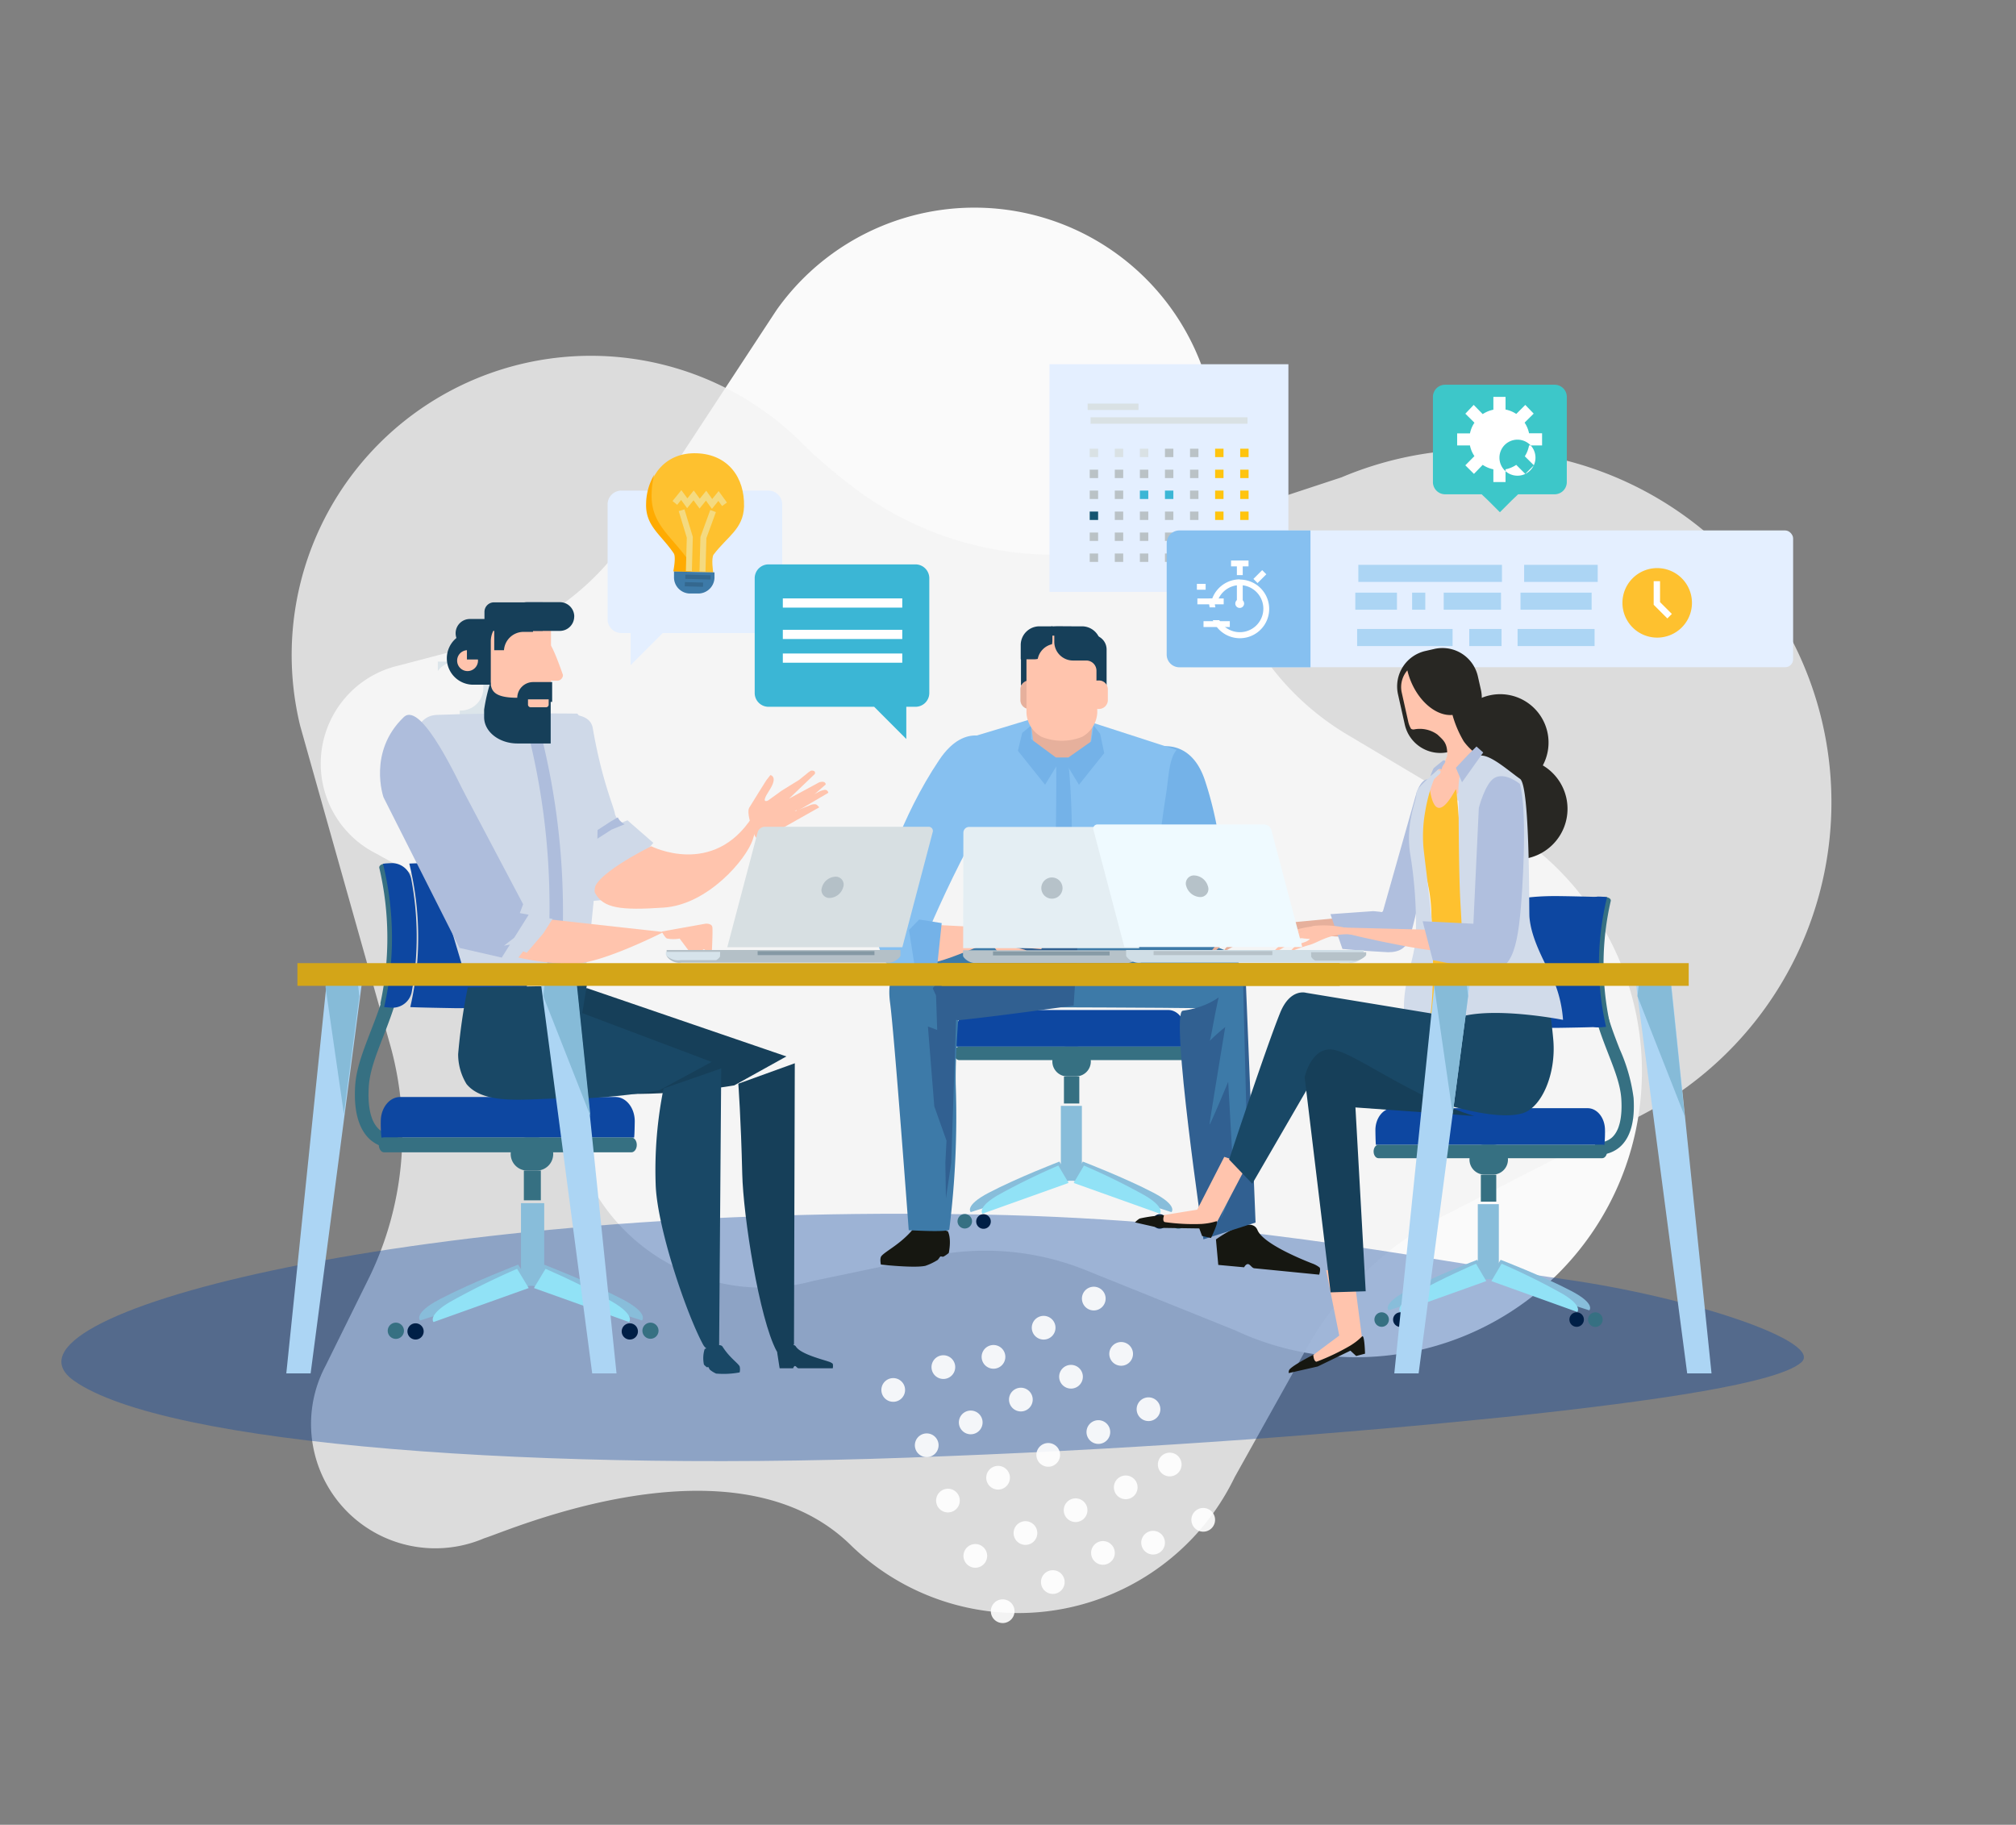 <svg xmlns="http://www.w3.org/2000/svg" width="558.236" height="505.26" viewBox="0 0 558.236 505.26">
  <rect x="0" y="0" width="558.236" height="505.26" fill="#808080" stroke="none"/>
  <g id="Grupo_4143" data-name="Grupo 4143" transform="translate(-569.852 12.26)">
    <g id="Grupo_3857" data-name="Grupo 3857" transform="translate(18 52)">
      <path id="Trazado_8144" data-name="Trazado 8144" d="M.125,216.257a27.869,27.869,0,0,0,29.839,30.417c4.844.265,61.068-4.7,77.342,28.568a53.929,53.929,0,0,0,86.25,13.328l23.5-21.01a74.353,74.353,0,0,1,40.224-19.195l44.2-6.265a78.568,78.568,0,0,0,8.628-1.223l.106-.015v-.006A79.134,79.134,0,0,0,289.3,84.316l-43.487-.584a74.362,74.362,0,0,1-59.768-31.5,107.351,107.351,0,0,1-8.314-13.949c0-.01-.036-.015-.051-.023A67.121,67.121,0,0,0,50.253,60.832c-.048.5-4.264,74.694-4.264,74.694-.007.108-.014.215-.021.323a73.809,73.809,0,0,1-21.26,46.961L8.8,198.549A27.764,27.764,0,0,0,.125,216.257Z" transform="translate(753.84 -56.314) rotate(30)" fill="#fafafa"/>
      <path id="Trazado_8145" data-name="Trazado 8145" d="M.154,266.745a34.376,34.376,0,0,0,36.806,37.518c5.975.326,75.325-5.8,95.4,35.237A66.519,66.519,0,0,0,238.745,355.94l28.985-25.914a91.712,91.712,0,0,1,49.615-23.676l54.515-7.727a96.932,96.932,0,0,0,10.643-1.509l.131-.019v-.007A97.609,97.609,0,0,0,356.835,104l-53.64-.72a91.723,91.723,0,0,1-73.722-38.855c-4.543-6.442-9.66-15.515-10.255-17.206-.005-.013-.044-.019-.063-.028A82.791,82.791,0,0,0,61.985,75.034c-.059.62-5.26,92.132-5.26,92.132-.008.133-.017.265-.026.4a91.041,91.041,0,0,1-26.223,57.924L10.86,244.9A34.246,34.246,0,0,0,.154,266.745Z" transform="matrix(0.946, -0.326, 0.326, 0.946, 551.852, 85.849)" fill="#f4f4f4" opacity="0.795"/>
      <g id="MF1-AUD-IMA08" transform="translate(568.847 36.591)">
        <rect id="Rectángulo_1591" data-name="Rectángulo 1591" width="66.153" height="63.041" transform="translate(273.615 0)" fill="#e4efff"/>
        <rect id="Rectángulo_1592" data-name="Rectángulo 1592" width="43.455" height="1.781" transform="translate(284.99 14.693)" fill="#d9e1e4"/>
        <rect id="Rectángulo_1593" data-name="Rectángulo 1593" width="14.084" height="1.781" transform="translate(284.174 10.892)" fill="#d9e1e4"/>
        <rect id="Rectángulo_1594" data-name="Rectángulo 1594" width="2.326" height="2.326" transform="translate(284.75 23.388)" fill="#d9e1e4"/>
        <rect id="Rectángulo_1595" data-name="Rectángulo 1595" width="2.326" height="2.326" transform="translate(291.695 23.388)" fill="#d9e1e4"/>
        <rect id="Rectángulo_1596" data-name="Rectángulo 1596" width="2.326" height="2.326" transform="translate(298.64 23.388)" fill="#d9e1e4"/>
        <rect id="Rectángulo_1597" data-name="Rectángulo 1597" width="2.326" height="2.326" transform="translate(305.584 23.388)" fill="#bac2c6"/>
        <rect id="Rectángulo_1598" data-name="Rectángulo 1598" width="2.326" height="2.326" transform="translate(312.529 23.388)" fill="#bac2c6"/>
        <rect id="Rectángulo_1599" data-name="Rectángulo 1599" width="2.326" height="2.326" transform="translate(319.474 23.388)" fill="#ffc40e"/>
        <rect id="Rectángulo_1600" data-name="Rectángulo 1600" width="2.326" height="2.326" transform="translate(326.419 23.388)" fill="#ffc40e"/>
        <rect id="Rectángulo_1601" data-name="Rectángulo 1601" width="2.326" height="2.326" transform="translate(284.75 29.194)" fill="#bac2c6"/>
        <rect id="Rectángulo_1602" data-name="Rectángulo 1602" width="2.326" height="2.326" transform="translate(291.695 29.194)" fill="#bac2c6"/>
        <rect id="Rectángulo_1603" data-name="Rectángulo 1603" width="2.326" height="2.326" transform="translate(298.64 29.194)" fill="#bac2c6"/>
        <rect id="Rectángulo_1604" data-name="Rectángulo 1604" width="2.326" height="2.326" transform="translate(305.584 29.194)" fill="#bac2c6"/>
        <rect id="Rectángulo_1605" data-name="Rectángulo 1605" width="2.326" height="2.326" transform="translate(312.529 29.194)" fill="#bac2c6"/>
        <rect id="Rectángulo_1606" data-name="Rectángulo 1606" width="2.326" height="2.326" transform="translate(319.474 29.194)" fill="#ffc40e"/>
        <rect id="Rectángulo_1607" data-name="Rectángulo 1607" width="2.326" height="2.326" transform="translate(326.419 29.194)" fill="#ffc40e"/>
        <rect id="Rectángulo_1608" data-name="Rectángulo 1608" width="2.326" height="2.326" transform="translate(284.75 34.985)" fill="#bac2c6"/>
        <rect id="Rectángulo_1609" data-name="Rectángulo 1609" width="2.326" height="2.326" transform="translate(291.695 34.985)" fill="#bac2c6"/>
        <rect id="Rectángulo_1610" data-name="Rectángulo 1610" width="2.326" height="2.326" transform="translate(298.64 34.985)" fill="#3bb6d5"/>
        <rect id="Rectángulo_1611" data-name="Rectángulo 1611" width="2.326" height="2.326" transform="translate(305.584 34.985)" fill="#3bb6d5"/>
        <rect id="Rectángulo_1612" data-name="Rectángulo 1612" width="2.326" height="2.326" transform="translate(312.529 34.985)" fill="#bac2c6"/>
        <rect id="Rectángulo_1613" data-name="Rectángulo 1613" width="2.326" height="2.326" transform="translate(319.474 34.985)" fill="#ffc40e"/>
        <rect id="Rectángulo_1614" data-name="Rectángulo 1614" width="2.326" height="2.326" transform="translate(326.419 34.985)" fill="#ffc40e"/>
        <rect id="Rectángulo_1615" data-name="Rectángulo 1615" width="2.326" height="2.326" transform="translate(284.75 40.792)" fill="#165670"/>
        <rect id="Rectángulo_1616" data-name="Rectángulo 1616" width="2.326" height="2.326" transform="translate(291.695 40.792)" fill="#bac2c6"/>
        <rect id="Rectángulo_1617" data-name="Rectángulo 1617" width="2.326" height="2.326" transform="translate(298.64 40.792)" fill="#bac2c6"/>
        <rect id="Rectángulo_1618" data-name="Rectángulo 1618" width="2.326" height="2.326" transform="translate(305.584 40.792)" fill="#bac2c6"/>
        <rect id="Rectángulo_1619" data-name="Rectángulo 1619" width="2.326" height="2.326" transform="translate(312.529 40.792)" fill="#bac2c6"/>
        <rect id="Rectángulo_1620" data-name="Rectángulo 1620" width="2.326" height="2.326" transform="translate(319.474 40.792)" fill="#ffc40e"/>
        <rect id="Rectángulo_1621" data-name="Rectángulo 1621" width="2.326" height="2.326" transform="translate(326.419 40.792)" fill="#ffc40e"/>
        <rect id="Rectángulo_1622" data-name="Rectángulo 1622" width="2.326" height="2.326" transform="translate(284.75 46.599)" fill="#bac2c6"/>
        <rect id="Rectángulo_1623" data-name="Rectángulo 1623" width="2.326" height="2.326" transform="translate(291.695 46.599)" fill="#bac2c6"/>
        <rect id="Rectángulo_1624" data-name="Rectángulo 1624" width="2.326" height="2.326" transform="translate(298.64 46.599)" fill="#bac2c6"/>
        <rect id="Rectángulo_1625" data-name="Rectángulo 1625" width="2.326" height="2.326" transform="translate(305.584 46.599)" fill="#bac2c6"/>
        <rect id="Rectángulo_1626" data-name="Rectángulo 1626" width="2.326" height="2.326" transform="translate(312.529 46.599)" fill="#bac2c6"/>
        <rect id="Rectángulo_1627" data-name="Rectángulo 1627" width="2.326" height="2.326" transform="translate(319.474 46.599)" fill="#ffc40e"/>
        <rect id="Rectángulo_1628" data-name="Rectángulo 1628" width="2.326" height="2.326" transform="translate(326.419 46.599)" fill="#ffc40e"/>
        <rect id="Rectángulo_1629" data-name="Rectángulo 1629" width="2.326" height="2.326" transform="translate(284.75 52.406)" fill="#bac2c6"/>
        <rect id="Rectángulo_1630" data-name="Rectángulo 1630" width="2.326" height="2.326" transform="translate(291.695 52.406)" fill="#bac2c6"/>
        <rect id="Rectángulo_1631" data-name="Rectángulo 1631" width="2.326" height="2.326" transform="translate(298.64 52.406)" fill="#bac2c6"/>
        <rect id="Rectángulo_1632" data-name="Rectángulo 1632" width="2.326" height="2.326" transform="translate(305.584 52.406)" fill="#bac2c6"/>
        <rect id="Rectángulo_1633" data-name="Rectángulo 1633" width="2.326" height="2.326" transform="translate(312.529 52.406)" fill="#bac2c6"/>
        <rect id="Rectángulo_1634" data-name="Rectángulo 1634" width="2.326" height="2.326" transform="translate(319.474 52.406)" fill="#d9e1e4"/>
        <rect id="Rectángulo_1635" data-name="Rectángulo 1635" width="2.326" height="2.326" transform="translate(326.419 52.406)" fill="#d9e1e4"/>
        <path id="Trazado_3576" data-name="Trazado 3576" d="M310.044,200.833c75.232.818,125.119,11.967,168.061,18.03,35.531,5.021,72.04,17.436,65.5,23.051s-38.707,10.507-81.712,15.062c-43.311,4.459-97.4,8.63-154.939,10.86-112.142,4.812-216.7-3.112-241.689-20.949S156.324,198.635,310.044,200.833Z" transform="translate(-61.862 34.495)" fill="#0d47a1" opacity="0.377"/>
        <rect id="Rectángulo_1637" data-name="Rectángulo 1637" width="168.269" height="37.873" rx="2.2" transform="translate(311.256 46.021)" fill="#e4efff"/>
        <path id="Trazado_3577" data-name="Trazado 3577" d="M281.724,89.67h-36.3A3.529,3.529,0,0,0,241.91,93.2V124.03a3.513,3.513,0,0,0,3.513,3.529h36.3Z" transform="translate(64.155 -43.649)" fill="#86c0f0"/>
        <line id="Línea_195" data-name="Línea 195" x2="39.765" transform="translate(359.135 57.908)" fill="none" stroke="#acd5f4" stroke-width="4.73"/>
        <line id="Línea_196" data-name="Línea 196" x2="20.372" transform="translate(405.043 57.908)" fill="none" stroke="#acd5f4" stroke-width="4.73"/>
        <line id="Línea_197" data-name="Línea 197" x2="15.864" transform="translate(382.772 65.607)" fill="none" stroke="#acd5f4" stroke-width="4.73"/>
        <line id="Línea_198" data-name="Línea 198" x2="8.935" transform="translate(389.849 75.669)" fill="none" stroke="#acd5f4" stroke-width="4.73"/>
        <line id="Línea_199" data-name="Línea 199" x2="3.641" transform="translate(374.026 65.607)" fill="none" stroke="#acd5f4" stroke-width="4.73"/>
        <line id="Línea_200" data-name="Línea 200" x2="11.533" transform="translate(358.292 65.607)" fill="none" stroke="#acd5f4" stroke-width="4.73"/>
        <line id="Línea_201" data-name="Línea 201" x2="26.435" transform="translate(358.796 75.669)" fill="none" stroke="#acd5f4" stroke-width="4.73"/>
        <line id="Línea_202" data-name="Línea 202" x2="19.698" transform="translate(404.033 65.607)" fill="none" stroke="#acd5f4" stroke-width="4.73"/>
        <line id="Línea_203" data-name="Línea 203" x2="21.318" transform="translate(403.23 75.669)" fill="none" stroke="#acd5f4" stroke-width="4.73"/>
        <path id="Trazado_3578" data-name="Trazado 3578" d="M326.285,95a9.625,9.625,0,1,0,9.625,9.625A9.624,9.624,0,0,0,326.285,95Z" transform="translate(115.602 -38.552)" fill="#fec12f"/>
        <path id="Trazado_3579" data-name="Trazado 3579" d="M343.347,85.353l-3.272-3.272V76.29H338.31v6.529L342.1,86.6Z" transform="translate(102.602 -16.213)" fill="#fff"/>
        <path id="Trazado_3672" data-name="Trazado 3672" d="M229.811,194.11l-3.32,5.053,27.863,8.935s1.861-1.781-4.973-5.358C241.408,198.569,229.811,194.11,229.811,194.11Z" transform="translate(53.037 26.668)" fill="#88bdda"/>
        <path id="Trazado_3673" data-name="Trazado 3673" d="M234.8,194.11l3.32,5.053L210.257,208.1s-1.861-1.781,4.973-5.358C223.186,198.569,234.8,194.11,234.8,194.11Z" transform="translate(41.546 26.668)" fill="#88bdda"/>
        <rect id="Rectángulo_1638" data-name="Rectángulo 1638" width="5.823" height="20.741" transform="translate(276.757 205.347)" fill="#88bdda"/>
        <path id="Trazado_3674" data-name="Trazado 3674" d="M229.859,194.78l-2.839,4.812,23.853,8.518s1.6-1.7-4.267-5.117a185.362,185.362,0,0,0-16.747-8.213Z" transform="translate(53.297 27.094)" fill="#91e2f6"/>
        <path id="Trazado_3675" data-name="Trazado 3675" d="M233.229,194.78l2.839,4.812-23.853,8.518s-1.6-1.7,4.251-5.117a184.7,184.7,0,0,1,16.763-8.213Z" transform="translate(42.834 27.094)" fill="#91e2f6"/>
        <path id="Trazado_3676" data-name="Trazado 3676" d="M240.21,205.051a2.005,2.005,0,1,0,.587-1.434,2.021,2.021,0,0,0-.587,1.434Z" transform="translate(61.932 32.313)" fill="#001f46"/>
        <path id="Trazado_3677" data-name="Trazado 3677" d="M211.39,205.051a2.021,2.021,0,1,0,2.021-2.021A2.021,2.021,0,0,0,211.39,205.051Z" transform="translate(41.927 32.313)" fill="#001f46"/>
        <path id="Trazado_3678" data-name="Trazado 3678" d="M243.26,205.051a2.005,2.005,0,1,0,.587-1.434,2.021,2.021,0,0,0-.587,1.434Z" transform="translate(64.048 32.313)" fill="#367082"/>
        <path id="Trazado_3679" data-name="Trazado 3679" d="M208.34,205.069a2.005,2.005,0,1,0,.57-1.465A2.021,2.021,0,0,0,208.34,205.069Z" transform="translate(39.81 32.293)" fill="#367082"/>
        <rect id="Rectángulo_1639" data-name="Rectángulo 1639" width="4.251" height="7.459" transform="translate(277.616 197.235)" fill="#367082"/>
        <path id="Trazado_3680" data-name="Trazado 3680" d="M223.74,179.1a4.139,4.139,0,0,0,4.155,4.139h2.342a4.139,4.139,0,0,0,4.155-4.139h0a4.139,4.139,0,0,0-4.155-4.155h-2.342a4.138,4.138,0,0,0-4.155,4.155Z" transform="translate(50.664 13.948)" fill="#367082"/>
        <path id="Trazado_3681" data-name="Trazado 3681" d="M207.38,178.994c-.1-.5-.16-3.561-.16-4.09,0-3.353,2.166-6.063,4.812-6.063h53.962c2.663,0,4.812,2.711,4.812,6.063a34.616,34.616,0,0,1-.16,4.09Z" transform="translate(40.498 9.963)" fill="#0d47a1"/>
        <path id="Trazado_3682" data-name="Trazado 3682" d="M271.555,176.891c0,1.027-.61,1.861-1.347,1.861h-61.95c-.738,0-1.347-.834-1.347-1.861h0c0-1.027.61-1.861,1.347-1.861h61.95C270.945,175.03,271.555,175.864,271.555,176.891Z" transform="translate(40.309 13.918)" fill="#367082"/>
        <path id="Trazado_3683" data-name="Trazado 3683" d="M226.126,177.737s34.7.08,48.123.289c9.256.128,10.106-13.073,6.416-15.062-11.1-6.047-45.717-9.143-45.717-9.143L211.4,175.443S212.715,175.411,226.126,177.737Z" transform="translate(43.662 0.305)" fill="#3d7aa8"/>
        <path id="Trazado_3684" data-name="Trazado 3684" d="M242.036,124.685s8.919-2.5,12.833,9.143c5.951,17.886,5.422,34.279,4.588,37.776-.369,1.6-1.524,7.154-11.485,7.379-4.042.08-2.422-8.582-2.422-8.582a187.985,187.985,0,0,1-5.358-19.794C237.368,138.16,242.036,124.685,242.036,124.685Z" transform="translate(61.752 -18.7)" fill="#74b2e8"/>
        <path id="Trazado_3685" data-name="Trazado 3685" d="M268.744,128.44l-22.874-7.395-17.324-1.155-18.976,5.727s-6.208,4.283-.433,18.046,3.545,35.29,3.545,35.29l48.957,1.6a394.738,394.738,0,0,1,4.171-39.846C266.547,136.236,266.547,131.006,268.744,128.44Z" transform="translate(40.075 -21.663)" fill="#86c0f0"/>
        <path id="Trazado_3686" data-name="Trazado 3686" d="M224.51,179.041h2.5a207.264,207.264,0,0,0-.385-58.261l-2.246,1.347C224.991,141.73,223.916,161.332,224.51,179.041Z" transform="translate(50.918 -21.102)" fill="#74b2e8"/>
        <path id="Trazado_3687" data-name="Trazado 3687" d="M237.163,132.865a5.694,5.694,0,0,1-4.812,5.053h-6.416a5.7,5.7,0,0,1-4.812-5.053l-1.6-13.089c-.353-2.615,1.2-7.86,4.636-9.416a12.383,12.383,0,0,1,9.913,0c3.433,1.6,4.989,6.8,4.636,9.416Z" transform="translate(47.911 -29.029)" fill="#e6b09c"/>
        <path id="Trazado_3688" data-name="Trazado 3688" d="M245.94,110.021l-4.106,6.721-7.523-9.4,1.187-4.957,2.438-2.005.032,3.738Z" transform="translate(30.557 -0.307)" fill="#74b2e8"/>
        <path id="Trazado_3689" data-name="Trazado 3689" d="M241.87,110.033l4.106,6.721L252.97,108l-1.139-5.374-1.765-2.262-.706,4.4Z" transform="translate(35.8 -0.32)" fill="#74b2e8"/>
        <path id="Trazado_3690" data-name="Trazado 3690" d="M228.706,104.76a5.181,5.181,0,0,0-4.331,2.342H222.61a4.01,4.01,0,0,0-4.01,4.01v9.913h2.823V117a2.807,2.807,0,0,1,2.807-2.823H225a5.181,5.181,0,0,0,5.181-5.181V104.76Z" transform="translate(47.114 -32.14)" fill="#163f59"/>
        <path id="Trazado_3691" data-name="Trazado 3691" d="M223.7,119.248a2.454,2.454,0,0,1-2.454,2.454h-.193a2.454,2.454,0,0,1-2.454-2.454v-2.984a2.438,2.438,0,0,1,2.454-2.454h.192a2.47,2.47,0,0,1,2.262,1.46" transform="translate(46.957 -26.251)" fill="#e6b09c"/>
        <path id="Trazado_3692" data-name="Trazado 3692" d="M223.53,108.706V104.76h8.5a5.181,5.181,0,0,1,5.165,5.181v3.93h-8.486a5.181,5.181,0,0,1-5.181-5.165Z" transform="translate(50.594 -32.192)" fill="#163f59"/>
        <path id="Trazado_3693" data-name="Trazado 3693" d="M238.982,127.59a8.133,8.133,0,0,1-4.187,6.657,15.062,15.062,0,0,1-11.229,0,8.02,8.02,0,0,1-4.187-6.641V110.074a4.331,4.331,0,0,1,4.6-3.85h10.443a4.331,4.331,0,0,1,4.6,3.85Z" transform="translate(47.858 -31.081)" fill="#ffc4ad"/>
        <path id="Trazado_3694" data-name="Trazado 3694" d="M228.379,104.76a5.181,5.181,0,0,1,4.331,2.342h1.78a4.01,4.01,0,0,1,3.994,4.01v9.913h-2.807V117a2.823,2.823,0,0,0-2.823-2.823h-3.609A5.181,5.181,0,0,1,224,108.995V104.76Z" transform="translate(50.942 -32.14)" fill="#163f59"/>
        <path id="Trazado_3695" data-name="Trazado 3695" d="M229.87,116.264a2.438,2.438,0,0,1,2.454-2.454h.209a2.454,2.454,0,0,1,2.454,2.454v2.984a2.47,2.47,0,0,1-2.454,2.454h-.208a2.486,2.486,0,0,1-2.246-1.46" transform="translate(54.782 -26.251)" fill="#ffc4ad"/>
        <path id="Trazado_3696" data-name="Trazado 3696" d="M227.262,109.717a5.276,5.276,0,0,0,.112-1.011V104.76H223.7a5.181,5.181,0,0,0-5.1,5.2v3.93h3.657a4.557,4.557,0,0,0,1.059-.112,5.2,5.2,0,0,1,3.946-4.058Z" transform="translate(47.045 -32.192)" fill="#163f59"/>
        <path id="Trazado_3697" data-name="Trazado 3697" d="M195.825,213.224c-.529.658-.144,2.358-.144,2.358s9.352,1.043,12.352.337a16.394,16.394,0,0,0,3.337-1.6c.209-.128.594-.834.786-.962s.578.16.9,0a9.852,9.852,0,0,0,1.428-.995c.818-4.283-.273-6-.273-6s-8.02-2.647-9.448-.8C201.263,209.871,197,211.812,195.825,213.224Z" transform="translate(31.247 33.709)" fill="#161711"/>
        <path id="Trazado_3698" data-name="Trazado 3698" d="M250.14,208.73l.642,7.058,7.154.658s.481-.946,1.091-.882,1.059,1.091,1.732,1.155l3.8.369,14.164,1.4s.465-1.428.128-1.973a7.186,7.186,0,0,0-2.085-1.139c-3.545-1.38-13.667-5.6-15.143-9.272C259.749,201.672,250.14,208.73,250.14,208.73Z" transform="translate(69.566 33.597)" fill="#161711"/>
        <path id="Trazado_3699" data-name="Trazado 3699" d="M252.475,151.5l-23.885,9.769s16.955,2.406,27.542.257C263.287,160.069,252.812,151.2,252.475,151.5Z" transform="translate(54.556 -1.434)" fill="#ffc4ad"/>
        <path id="Trazado_3700" data-name="Trazado 3700" d="M217.363,161.467s-2.31,21.8-1.973,33.333a251.833,251.833,0,0,1-1.8,39.573c-.128.866-11.229.209-11.229.209s-3.978-54.058-5.165-62.961S199.445,156.286,217.363,161.467Z" transform="translate(32.276 5.191)" fill="#3d7aa8"/>
        <path id="Trazado_3701" data-name="Trazado 3701" d="M258.588,165.494s-3.577,5.646-13.394,6.978c-3.545.481,5.727,63.3,5.727,63.3l14.437-4.652-2.807-69.457Z" transform="translate(65.315 6.535)" fill="#316091"/>
        <path id="Trazado_3702" data-name="Trazado 3702" d="M246.153,177.22s-18.96,2.711-31.617,4.042c-4.652.481-8.662-12.512-9.207-13.073a9.625,9.625,0,0,0-6.609-3.208c2.743-2.968,16.939-5.711,31.793-9.208s17.1-1.283,17.1-1.283Z" transform="translate(34.144 0.345)" fill="#316091"/>
        <path id="Trazado_3703" data-name="Trazado 3703" d="M230.513,155.73c-14.854,3.5-29.05,6.24-31.793,9.208a9.625,9.625,0,0,1,6.609,3.208c.16.16,1.011,4.315,1.6,5.807-2.422-4.347,32.467-16.651,40.006-19.827C245.544,153.725,241.437,153.211,230.513,155.73Z" transform="translate(34.128 0.221)" fill="#3d7aa8"/>
        <path id="Trazado_3704" data-name="Trazado 3704" d="M227.552,148.892l-1.444,42.428-1.46,9.849-.16-9.849.321-6.128-3.385-9.512-1.764-22.1,2.566.962-.321-9.689Z" transform="translate(20.289 29.792)" fill="#316091"/>
        <path id="Trazado_3705" data-name="Trazado 3705" d="M255.066,160.76l3.545.962,1.3,50.994-7.427,18.239,3.545-12.432-1.444-25.665s-5.165,12.416-5.165,11.774,4.347-26.949,4.347-26.949a56.135,56.135,0,0,0-4.347,3.882C249.9,181.4,252.323,163.182,255.066,160.76Z" transform="translate(68.51 5.836)" fill="#3d7aa8"/>
        <path id="Trazado_3706" data-name="Trazado 3706" d="M227.463,124.194s-7.619-5.967-15.078,5.117c-10.924,16.249-15.672,33.526-17.42,38.5-1.331,3.834-.594,14.677,3.882,19.153,1.075,1.075,7.523.209,7.523.209l4.235-2.936-1.765-3.4-.1-2.695s5.406-13.073,12.063-25.425S227.463,124.194,227.463,124.194Z" transform="translate(30.729 -19.801)" fill="#86c0f0"/>
        <path id="Trazado_3707" data-name="Trazado 3707" d="M204.114,154.56l24.751,1.283s-23.789,10.94-24.623,9.047C199.766,154.224,204.114,154.56,204.114,154.56Z" transform="translate(36.064 0.576)" fill="#ffc4ad"/>
        <path id="Trazado_3708" data-name="Trazado 3708" d="M211.969,154.346c1.444-.69,1.315-.706,1.315-.706a6.032,6.032,0,0,0,3.208,1.877c.946.144,4.026.176,4.026.176l4.556.112,2.117-.112a3.77,3.77,0,0,1,1.508,0c.914.577.128,1.059.128,1.059l-8.165,1.155,7.844.979s.995.289,1.043.818-.289.481-.289.481l-9.127.979,4.01.962s.946.3,1.027.818.112.722.112.722l-8.389-.818S210.541,155.052,211.969,154.346Z" transform="translate(42.505 -0.036)" fill="#ffc4ad"/>
        <path id="Trazado_3709" data-name="Trazado 3709" d="M217.866,157.23l5.486,1.011a4.427,4.427,0,0,1,1.8.481.738.738,0,0,1,.273,1.027L217,159.043Z" transform="translate(45.928 2.21)" fill="#ffc4ad"/>
        <path id="Trazado_3710" data-name="Trazado 3710" d="M257.364,160.524h0v-1.6H208.6v1.6h0l.16.3a4.251,4.251,0,0,0,4.026,1.6h40.375a4.267,4.267,0,0,0,4.042-1.6Z" transform="translate(41.072 3.336)" fill="#b6c2c9"/>
        <rect id="Rectángulo_1640" data-name="Rectángulo 1640" width="32.29" height="1.107" transform="translate(257.967 162.583)" fill="#879ba6"/>
        <path id="Trazado_3711" data-name="Trazado 3711" d="M257.358,171.644l.128-31.97a1.6,1.6,0,0,0-1.6-1.6h-45.6a1.6,1.6,0,0,0-1.6,1.6l-.064,31.97Z" transform="translate(41.081 -9.96)" fill="#e4eef3"/>
        <path id="Trazado_3712" data-name="Trazado 3712" d="M227.893,149.692a2.936,2.936,0,1,1-.854-2.086A2.952,2.952,0,0,1,227.893,149.692Z" transform="translate(49.33 -4.631)" fill="#b6c2c9"/>
        <path id="Trazado_3713" data-name="Trazado 3713" d="M218.25,146.507l-1.7-10.844,2.823-2.9,6.24.995-1.267,12.015Z" transform="translate(18.154 20.983)" fill="#74b2e8"/>
        <path id="Trazado_3714" data-name="Trazado 3714" d="M269.263,140.66l.642-3.994L262,129.56,257.73,131.5l5.6,10.7Z" transform="translate(46.856 18.86)" fill="#86c0f0"/>
        <path id="Trazado_3715" data-name="Trazado 3715" d="M123.343,216.93a9.9,9.9,0,0,1-6.513-2.358c-3.208-2.839-4.684-7.908-4.219-15.046.321-4.812,2.23-9.625,4.235-14.87,3.385-8.694,7.2-18.543,5.2-31.569l3.721-.577c2.166,14.036-2.037,24.831-5.406,33.51-1.989,5.1-3.705,9.512-3.978,13.747-.385,5.791.61,9.913,2.887,11.934a6.256,6.256,0,0,0,4.973,1.4l.754,3.689A8.167,8.167,0,0,1,123.343,216.93Z" transform="translate(-31.256 0.186)" fill="#367082"/>
        <path id="Trazado_3716" data-name="Trazado 3716" d="M147.583,211.29l3.673,5.6-30.8,9.865s-2.069-1.973,5.5-5.919C134.75,216.231,147.583,211.29,147.583,211.29Z" transform="translate(-21.119 38.015)" fill="#88bdda"/>
        <path id="Trazado_3717" data-name="Trazado 3717" d="M142.063,211.29l-3.673,5.6,30.8,9.865s2.053-1.973-5.5-5.919C154.9,216.231,142.063,211.29,142.063,211.29Z" transform="translate(-8.414 38.015)" fill="#88bdda"/>
        <rect id="Rectángulo_1641" data-name="Rectángulo 1641" width="6.432" height="22.906" transform="translate(127.268 232.284)" fill="#88bdda"/>
        <path id="Trazado_3718" data-name="Trazado 3718" d="M145.8,212l3.208,5.326-26.355,9.416s-1.764-1.877,4.7-5.646A203.729,203.729,0,0,1,145.8,212Z" transform="translate(-19.603 38.465)" fill="#91e2f6"/>
        <path id="Trazado_3719" data-name="Trazado 3719" d="M142.148,212l-3.208,5.326,26.355,9.416s1.765-1.877-4.7-5.646Q151.6,216.089,142.148,212Z" transform="translate(-8.087 38.465)" fill="#91e2f6"/>
        <path id="Trazado_3720" data-name="Trazado 3720" d="M126.088,223.314a2.246,2.246,0,1,1-2.238-2.056,2.246,2.246,0,0,1,2.238,2.056Z" transform="translate(-25.772 44.295)" fill="#001f46"/>
        <path id="Trazado_3721" data-name="Trazado 3721" d="M157.928,223.314a2.246,2.246,0,1,1-2.238-2.056,2.246,2.246,0,0,1,2.238,2.056Z" transform="translate(1.713 44.296)" fill="#001f46"/>
        <path id="Trazado_3722" data-name="Trazado 3722" d="M122.691,223.38a2.246,2.246,0,1,1-2.23-2.23A2.246,2.246,0,0,1,122.691,223.38Z" transform="translate(-27.829 44.224)" fill="#367082"/>
        <path id="Trazado_3723" data-name="Trazado 3723" d="M161.289,223.38a2.23,2.23,0,1,1-2.23-2.23,2.23,2.23,0,0,1,2.23,2.23Z" transform="translate(4.062 44.224)" fill="#367082"/>
        <rect id="Rectángulo_1642" data-name="Rectángulo 1642" width="4.7" height="8.245" transform="translate(128.062 223.255)" fill="#367082"/>
        <path id="Trazado_3724" data-name="Trazado 3724" d="M147.024,194.728a4.588,4.588,0,0,1-4.588,4.588h-2.583a4.6,4.6,0,0,1-4.6-4.588h0a4.6,4.6,0,0,1,4.6-4.588h2.583A4.588,4.588,0,0,1,147.024,194.728Z" transform="translate(-10.835 23.952)" fill="#367082"/>
        <path id="Trazado_3725" data-name="Trazado 3725" d="M187.147,194.589c.112-.545.176-3.93.176-4.524,0-3.705-2.39-6.705-5.342-6.705H122.358c-2.952,0-5.358,3-5.358,6.705a38.366,38.366,0,0,0,.176,4.524Z" transform="translate(-28.554 19.535)" fill="#0d47a1"/>
        <path id="Trazado_3726" data-name="Trazado 3726" d="M116.66,192.263c0,1.139.658,2.053,1.476,2.053H186.6c.818,0,1.492-.914,1.492-2.053h0c0-1.139-.674-2.053-1.492-2.053H118.136C117.318,190.21,116.66,191.124,116.66,192.263Z" transform="translate(-28.76 23.894)" fill="#367082"/>
        <path id="Trazado_3727" data-name="Trazado 3727" d="M118.843,183.958c1.476.112,10.812.273,12.432.3,10.218.112,19.041-1.8,19.522-4.315a87.359,87.359,0,0,0,.273-31.7c-.433-2.518-9.384-4.427-19.827-4.3-1.6,0-11.229.176-12.672.289a85.868,85.868,0,0,1,.273,39.717Z" transform="translate(-22.23 -5.964)" fill="#0d47a1"/>
        <path id="Trazado_3728" data-name="Trazado 3728" d="M118.538,144.13c-1.139,0-1.941.561-1.781,1.219a85.546,85.546,0,0,1,.321,37.3c-.144.658.642,1.2,1.765,1.219h0c1.123,0,2.166-.513,2.31-1.171A85.74,85.74,0,0,0,120.9,145.3c-.144-.658-1.2-1.187-2.358-1.171Z" transform="translate(-28.713 -5.852)" fill="#367082"/>
        <path id="Trazado_3729" data-name="Trazado 3729" d="M117.7,183.886a24.226,24.226,0,0,0,2.679.176,5.39,5.39,0,0,0,4.973-4.411,85.707,85.707,0,0,0-.144-31.2,5.486,5.486,0,0,0-5.085-4.411,25.42,25.42,0,0,0-2.743.176A85.674,85.674,0,0,1,117.7,183.886Z" transform="translate(-28.325 -5.906)" fill="#0d47a1"/>
        <path id="Trazado_3730" data-name="Trazado 3730" d="M131.9,110.69H126.85v2.583A6.256,6.256,0,0,1,131.9,110.69Z" transform="translate(-22.604 -28.344)" fill="#dce5ea"/>
        <path id="Trazado_3731" data-name="Trazado 3731" d="M133.4,110.69v7.122a6.24,6.24,0,0,1-6.24,6.24h-.289V135.04h22.265V110.69Z" transform="translate(-16.554 -28.165)" fill="#dce5ea"/>
        <path id="Trazado_3732" data-name="Trazado 3732" d="M140.051,121.1s-8.726,3.112-.353,28.1,13.956,21.976,13.956,21.976l6.93-.674,13.282-15.752-7.154-6.24-1.444.577a3.545,3.545,0,0,1-2.069-2.486c-.208-1.732-3.561-8.919-6.1-23.612C155.931,116.226,141.719,120.477,140.051,121.1Z" transform="translate(-9.952 -22.226)" fill="#cfd9e8"/>
        <path id="Trazado_3733" data-name="Trazado 3733" d="M164.385,145.387s17.212,8.79,28.056-8.229c3.208-5.053,1.845.77.08,6.3s-12.464,18.078-24.623,18.912-16.795.16-19.073-4.042S164.385,145.387,164.385,145.387Z" transform="translate(-1.046 -11.927)" fill="#ffc4ad"/>
        <path id="Trazado_3734" data-name="Trazado 3734" d="M150.577,140.526l4.363-2.823,1.813-1.043a3.818,3.818,0,0,0,1.909,1.893l-3.641,1.492-3.978,2.55L147,147.52Z" transform="translate(-2.667 -11.194)" fill="#aebddc"/>
        <path id="Trazado_3735" data-name="Trazado 3735" d="M166.579,193.138,134,192.432l-13.555-45.38s-6.208-27.27,5.39-27.783c16.827-.658,38.915-.353,38.915-.353S176.107,128.718,166.579,193.138Z" transform="translate(-21.903 -22.173)" fill="#cfd9e8"/>
        <path id="Trazado_3736" data-name="Trazado 3736" d="M143.507,190.186l3.834.561a201.2,201.2,0,0,0-6.513-71.077l-3.208,1.043A196.31,196.31,0,0,1,143.507,190.186Z" transform="translate(-9.203 -21.667)" fill="#aebddc"/>
        <path id="Trazado_3737" data-name="Trazado 3737" d="M187.805,254.519s-3.208,4.893-4.812,1.893c-4.812-8.983-9.24-37.375-9.512-49.021-.369-15.528-1.091-25.008-1.091-25.008l15.64-5.662Z" transform="translate(15.056 16.828)" fill="#163f59"/>
        <path id="Trazado_3738" data-name="Trazado 3738" d="M154.357,165.026l55.133,18.88-14.437,8.02s-56.881,9.977-57.892-11.132C136.3,163,154.357,165.026,154.357,165.026Z" transform="translate(-8.732 7.752)" fill="#163f59"/>
        <path id="Trazado_3739" data-name="Trazado 3739" d="M176.474,254.418s-2.855,2.615-4.475-.385c-4.812-8.983-12.833-32.868-13.105-44.53a113.893,113.893,0,0,1,2.2-26.339l15.961-5.534Z" transform="translate(5.66 17.355)" fill="#194866"/>
        <path id="Trazado_3740" data-name="Trazado 3740" d="M143.34,165.485l52.6,19.843L181.5,193.155s-53.368,9.977-54.395-11.116S143.34,165.485,143.34,165.485Z" transform="translate(-15.883 7.851)" fill="#194866"/>
        <path id="Trazado_3741" data-name="Trazado 3741" d="M126.52,183.557a15.848,15.848,0,0,0,2.326,8.261c4.973,6.015,16.763,3.994,26.163,3.994.529,0,3.208-7.331,3.208-7.331l3.93-23.981-32.964.561a159.911,159.911,0,0,0-2.663,18.5Z" transform="translate(-16.654 7.494)" fill="#194866"/>
        <path id="Trazado_3742" data-name="Trazado 3742" d="M159.9,156.61l12.079-2.166s1.877-.209,1.957,1.091c.112,1.716-.192,7.315-.192,7.315l-2.166-1.347-3.112,1.861-3.609-4.812a9.368,9.368,0,0,1-3.417,0C160.927,158.551,159.9,156.61,159.9,156.61Z" transform="translate(6.339 0.468)" fill="#ffc4ad"/>
        <path id="Trazado_3743" data-name="Trazado 3743" d="M144.545,153.66l31.954,3.545s-17.132,8.742-24.992,8.807a69.78,69.78,0,0,1-15.207-1.748Z" transform="translate(-9.758 0.012)" fill="#ffc4ad"/>
        <path id="Trazado_3744" data-name="Trazado 3744" d="M140.534,141.368l15.961,30.221-.914,2.454,2.454.449-7.459,11.87-11.694-2.679-21.046-41.706s-4.427-12.592,5.614-22.2C128.455,115,139.122,138.946,140.534,141.368Z" transform="translate(-28.636 -22.071)" fill="#aebddc"/>
        <path id="Trazado_3745" data-name="Trazado 3745" d="M134.14,161.635s7.571-5.791,11.405-8.935l-.4,1.075,2.454.449-2.615,4.074-4.524,5.277-2.6-.946.995-1.861Z" transform="translate(-11.588 -0.642)" fill="#cfd9e8"/>
        <path id="Trazado_3746" data-name="Trazado 3746" d="M149.016,107.486a3.962,3.962,0,0,1-3.962,3.946H130.136a3.946,3.946,0,0,1-3.946-3.946h0a3.946,3.946,0,0,1,3.946-3.946h15a3.962,3.962,0,0,1,3.962,3.946Z" transform="translate(-17.021 -33.002)" fill="#163f59"/>
        <path id="Trazado_3747" data-name="Trazado 3747" d="M147.137,112.979a7.3,7.3,0,0,1-7.3,7.3h-7.78a7.3,7.3,0,0,1-7.3-7.3h0a7.3,7.3,0,0,1,7.3-7.3h7.78A7.3,7.3,0,0,1,147.137,112.979Z" transform="translate(-18.023 -31.547)" fill="#163f59"/>
        <path id="Trazado_3748" data-name="Trazado 3748" d="M148.637,126.71V103.9c0-3.641-2.936,0-6.577,0h-3.513a6.561,6.561,0,0,0-6.577,6.577V126.71Z" transform="translate(-13.062 -33.715)" fill="#ffc4ad"/>
        <path id="Trazado_3749" data-name="Trazado 3749" d="M135.955,111.663a2.9,2.9,0,0,1-2.887,2.887h0a2.887,2.887,0,0,1-2.887-2.887h0a2.887,2.887,0,0,1,2.887-2.9h0A2.9,2.9,0,0,1,135.955,111.663Z" transform="translate(-20.592 -29.587)" fill="#ffc4ad"/>
        <path id="Trazado_3750" data-name="Trazado 3750" d="M141.2,116.312a1.6,1.6,0,0,0,1.6,1.6h1.315a1.6,1.6,0,0,0,1.6-1.6s-2.968-8.662-3.866-8.662a2.775,2.775,0,0,0-.722,1.6Z" transform="translate(-6.828 -30.283)" fill="#ffc4ad"/>
        <path id="Trazado_3751" data-name="Trazado 3751" d="M140.094,118.371c-6.593,0-7.267-2.021-7.459-4.331a47.484,47.484,0,0,0-1.765,7.635v2.085c0,4.01,4.139,7.267,9.224,7.267H149.3V118.371Z" transform="translate(-13.808 -26.021)" fill="#163f59"/>
        <path id="Trazado_3752" data-name="Trazado 3752" d="M146,114.09h-5.261a4.4,4.4,0,0,0-4.4,4.4,4.074,4.074,0,0,0,.16,1.091H146Z" transform="translate(-10.102 -26.087)" fill="#163f59"/>
        <path id="Trazado_3753" data-name="Trazado 3753" d="M138.12,117v1.46a.738.738,0,0,0,.738.722h4.267a.722.722,0,0,0,.722-.722V117Z" transform="translate(-8.911 -24.205)" fill="#ffc4ad"/>
        <path id="Trazado_3754" data-name="Trazado 3754" d="M147.077,100.76H133.571a2.631,2.631,0,0,0-2.631,2.631v5.261h16.137Z" transform="translate(-13.785 -34.83)" fill="#163f59"/>
        <path id="Trazado_3755" data-name="Trazado 3755" d="M152.588,104.708a3.978,3.978,0,0,1-3.978,3.978H139.5a3.978,3.978,0,0,1-3.978-3.978h0a3.978,3.978,0,0,1,3.978-3.978h9.127a3.978,3.978,0,0,1,3.978,3.978Z" transform="translate(-10.586 -34.849)" fill="#163f59"/>
        <rect id="Rectángulo_1643" data-name="Rectángulo 1643" width="3.641" height="9.609" transform="translate(112.299 72.141)" fill="#163f59"/>
        <rect id="Rectángulo_1644" data-name="Rectángulo 1644" width="10.731" height="11.309" transform="translate(119.86 67.875)" fill="#163f59"/>
        <path id="Trazado_3756" data-name="Trazado 3756" d="M134.14,111.118a5.438,5.438,0,0,1,5.438-5.438h2.807c3,0,4.6,2.438,4.6,5.438h0a5.422,5.422,0,0,1-5.438,5.422h-1.973a5.422,5.422,0,0,1-5.438-5.422Z" transform="translate(-11.595 -31.574)" fill="#ffc4ad"/>
        <path id="Trazado_3757" data-name="Trazado 3757" d="M175.81,146.97s-2.6-6.224-1.6-7.908,4.732-7.6,4.732-7.6l1.123-1.428s2.262.337-.337,4.3-.273,2.711-.273,2.711l3.738-2.695L188,131.379l1.989-1.6s1.059-.979,1.508-.995c1.3,0,.866.946.866.946l-7.122,6.817,8.341-4.507s1.155-.4,1.6.1,0,.674,0,.674l-8.341,7.267,4.556-1.845s1.155-.353,1.6.1.61.626.61.626L176.9,148.382Z" transform="translate(16.265 -16.279)" fill="#ffc4ad"/>
        <path id="Trazado_3758" data-name="Trazado 3758" d="M181.78,135.711l6.047-2.823a5.534,5.534,0,0,1,2.1-.786.882.882,0,0,1,.962.818l-8.758,5.149Z" transform="translate(21.468 -14.251)" fill="#ffc4ad"/>
        <path id="Trazado_3759" data-name="Trazado 3759" d="M176.793,230.723a3.609,3.609,0,0,1,0,1.684,24.058,24.058,0,0,1-6.513.321,7.281,7.281,0,0,1-1.748-1.091c-.1-.1-.289-.593-.4-.69s-.3.112-.465,0a8.937,8.937,0,0,1-.754-.69,8.486,8.486,0,0,1,.193-4.315s4.2-1.957,4.973-.642C173.986,228.3,176.216,229.713,176.793,230.723Z" transform="translate(11.02 46.743)" fill="#194866"/>
        <path id="Trazado_3760" data-name="Trazado 3760" d="M178.73,226.847l.69,4.459h3.738s.209-.626.513-.626.61.626.979.626h9.48a2.883,2.883,0,0,0,0-1.251,3.1,3.1,0,0,0-1.139-.594c-1.941-.674-7.764-2.1-9.063-4.171C182.885,223.687,178.73,226.847,178.73,226.847Z" transform="translate(19.465 46.697)" fill="#163f59"/>
        <path id="Trazado_3761" data-name="Trazado 3761" d="M160.19,160.484h0v-1.6h64.757v1.6l-.176.289a4.267,4.267,0,0,1-4.026,1.6H164.393a4.283,4.283,0,0,1-4.042-1.6Z" transform="translate(7.401 3.309)" fill="#b4c0c7"/>
        <path id="Trazado_3762" data-name="Trazado 3762" d="M175.568,160.483h0l-.16.241a2.615,2.615,0,0,1-.946.786h-9.849a4.491,4.491,0,0,1-3.882-1.283l-.16-.241h0V159.2h15.014Z" transform="translate(6.82 3.501)" fill="#d6e3eb"/>
        <rect id="Rectángulo_1645" data-name="Rectángulo 1645" width="32.355" height="1.107" transform="translate(192.792 162.5)" fill="#8599a4"/>
        <path id="Trazado_3763" data-name="Trazado 3763" d="M170.14,171.4l8.405-31.825a2.1,2.1,0,0,1,1.909-1.524h45.428a1.139,1.139,0,0,1,1.123,1.524L218.616,171.4Z" transform="translate(14.252 -9.977)" fill="#d7dfe2"/>
        <path id="Trazado_3764" data-name="Trazado 3764" d="M186.211,149.563a2.182,2.182,0,0,0,2.166,2.936,4.074,4.074,0,0,0,3.705-2.936,2.182,2.182,0,0,0-2.165-2.951A4.058,4.058,0,0,0,186.211,149.563Z" transform="translate(24.396 -4.718)" fill="#b4c0c7"/>
        <path id="Trazado_3765" data-name="Trazado 3765" d="M314.027,215.613a8.919,8.919,0,0,0,5.9-2.133c2.952-2.583,4.235-7.154,3.818-13.619a48.12,48.12,0,0,0-3.834-13.458c-3.064-7.86-6.529-16.779-4.716-28.553l-3.369-.529c-1.941,12.688,1.861,22.457,4.908,30.317,1.8,4.62,3.353,8.614,3.609,12.448.337,5.245-.561,8.967-2.631,10.8a5.663,5.663,0,0,1-4.507,1.267l-.674,3.336a7.426,7.426,0,0,0,1.492.128Z" transform="translate(111.603 3.266)" fill="#367082"/>
        <path id="Trazado_3766" data-name="Trazado 3766" d="M297.951,210.51l-3.321,5.053,27.863,8.935s1.861-1.781-4.973-5.358C309.564,214.969,297.951,210.51,297.951,210.51Z" transform="translate(100.594 37.465)" fill="#88bdda"/>
        <path id="Trazado_3767" data-name="Trazado 3767" d="M302.94,210.51l3.32,5.053L278.4,224.5s-1.861-1.781,4.973-5.358C291.326,214.969,302.94,210.51,302.94,210.51Z" transform="translate(89.103 37.465)" fill="#88bdda"/>
        <rect id="Rectángulo_1646" data-name="Rectángulo 1646" width="5.823" height="20.741" transform="translate(392.213 232.563)" fill="#88bdda"/>
        <path id="Trazado_3768" data-name="Trazado 3768" d="M298,211.17l-2.839,4.812,23.8,8.55s1.6-1.7-4.251-5.117A182.116,182.116,0,0,0,298,211.17Z" transform="translate(100.807 37.884)" fill="#91e2f6"/>
        <path id="Trazado_3769" data-name="Trazado 3769" d="M301.369,211.17l2.839,4.812-23.853,8.534s-1.6-1.7,4.251-5.117C291.424,215.437,301.369,211.17,301.369,211.17Z" transform="translate(90.346 37.883)" fill="#91e2f6"/>
        <path id="Trazado_3770" data-name="Trazado 3770" d="M308.35,221.451a2.005,2.005,0,1,0,.587-1.434A2.021,2.021,0,0,0,308.35,221.451Z" transform="translate(109.229 43.083)" fill="#001f46"/>
        <path id="Trazado_3771" data-name="Trazado 3771" d="M279.53,221.451a2.021,2.021,0,1,0,2.021-2.021A2.021,2.021,0,0,0,279.53,221.451Z" transform="translate(89.224 43.084)" fill="#001f46"/>
        <path id="Trazado_3772" data-name="Trazado 3772" d="M311.4,221.451a2.021,2.021,0,1,0,2.021-2.021,2.021,2.021,0,0,0-2.021,2.021Z" transform="translate(111.346 43.084)" fill="#367082"/>
        <path id="Trazado_3773" data-name="Trazado 3773" d="M276.48,221.451a2.005,2.005,0,1,0,.587-1.434A2.021,2.021,0,0,0,276.48,221.451Z" transform="translate(87.107 43.083)" fill="#367082"/>
        <rect id="Rectángulo_1647" data-name="Rectángulo 1647" width="4.267" height="7.459" transform="translate(393.056 224.415)" fill="#367082"/>
        <path id="Trazado_3774" data-name="Trazado 3774" d="M291.88,195.489a4.155,4.155,0,0,0,4.155,4.155h2.342a4.155,4.155,0,0,0,4.155-4.155h0a4.138,4.138,0,0,0-4.155-4.139h-2.342a4.139,4.139,0,0,0-4.155,4.139Z" transform="translate(98.031 24.729)" fill="#367082"/>
        <path id="Trazado_3775" data-name="Trazado 3775" d="M275.514,195.394c-.1-.5-.144-3.561-.144-4.09,0-3.353,2.166-6.063,4.812-6.063h53.946c2.679,0,4.812,2.711,4.812,6.063a34.622,34.622,0,0,1-.16,4.09Z" transform="translate(88.489 20.75)" fill="#0d47a1"/>
        <path id="Trazado_3776" data-name="Trazado 3776" d="M339.7,193.291c0,1.027-.61,1.861-1.347,1.861H276.4c-.738,0-1.347-.834-1.347-1.861h0c0-1.027.61-1.861,1.347-1.861h61.95C339.085,191.43,339.7,192.264,339.7,193.291Z" transform="translate(88.306 24.688)" fill="#367082"/>
        <path id="Trazado_3777" data-name="Trazado 3777" d="M324.876,185.792c-1.331.1-9.785.241-11.229.257-9.256.112-17.228-1.6-17.645-3.9a78.729,78.729,0,0,1-.241-28.681c.385-2.278,8.486-4.01,17.934-3.9,1.492,0,10.122.176,11.469.273a77.558,77.558,0,0,0-.289,35.948Z" transform="translate(100.644 -2.303)" fill="#0d47a1"/>
        <path id="Trazado_3778" data-name="Trazado 3778" d="M315.817,149.764c1.027,0,1.748.5,1.6,1.091a77.783,77.783,0,0,0-.289,33.686c.128.61-.577,1.091-1.6,1.107h0c-1.027,0-1.957-.465-2.085-1.059a77.414,77.414,0,0,1,.225-33.83c.128-.61,1.091-1.075,2.133-1.059Z" transform="translate(111.607 -2.224)" fill="#367082"/>
        <path id="Trazado_3779" data-name="Trazado 3779" d="M317.577,185.71a19.807,19.807,0,0,1-2.422.16,4.812,4.812,0,0,1-4.491-3.994,77.687,77.687,0,0,1,.128-28.232,4.973,4.973,0,0,1,4.6-3.994,24.572,24.572,0,0,1,2.47.16A77.574,77.574,0,0,0,317.577,185.71Z" transform="translate(110.147 -2.252)" fill="#0d47a1"/>
        <path id="Trazado_3780" data-name="Trazado 3780" d="M294.483,156.408s0,2.358-11.5,2.374a212.9,212.9,0,0,1-28.232-2.807l26.387-2.486S291.259,153.008,294.483,156.408Z" transform="translate(73.14 -0.221)" fill="#e6b09c"/>
        <path id="Trazado_3781" data-name="Trazado 3781" d="M267.09,156.141c-5.438.176-7.684,2.968-9.817,3.882a34.749,34.749,0,0,0-4.235,2.262c1.139-2.374,2.887-2.486,3.738-3.208s.642-.4-1.3-.481c-1.091,0-2.968,1.957-4.331,3.08a4.363,4.363,0,0,1-1.925,1.059,23.494,23.494,0,0,1,3.08-3.641,28.346,28.346,0,0,1,5.358-3.93,21.815,21.815,0,0,1,7.395-.465C267.972,154.938,271,156.013,267.09,156.141Z" transform="translate(68.645 0.548)" fill="#e6b09c"/>
        <path id="Trazado_3782" data-name="Trazado 3782" d="M257.443,155a30.553,30.553,0,0,0-4.812,1.765c-.5.4-2.551,2.695-2.551,2.695a5.342,5.342,0,0,0,2.422-1.171A47.35,47.35,0,0,1,257.443,155Z" transform="translate(68.878 0.775)" fill="#e6b09c"/>
        <path id="Trazado_3783" data-name="Trazado 3783" d="M280.724,152.32s10.539.289,10.042,6.561c-.289,3.561-2.647,4.812-5.839,4.812-5.919-.289-12.656-.914-12.656-.914l-3.32-9.625Z" transform="translate(82.459 -0.885)" fill="#b0bfde"/>
        <path id="Trazado_3784" data-name="Trazado 3784" d="M278.585,166.573l9.207-32.483s1.347-4.812,3.882-3.962c3.657,1.155,2.005,5.069,1.765,7.363A74.845,74.845,0,0,1,290.5,155.5c-1.813,6.994-3.3,15.03-4.941,19.634-1.123,3.208-3.385-1.235-6.609-2.39C272.939,170.615,278.585,166.573,278.585,166.573Z" transform="translate(87.361 -15.112)" fill="#b0bfde"/>
        <path id="Trazado_3785" data-name="Trazado 3785" d="M288.919,132.042a13.394,13.394,0,1,0,10.2-15.72A13.394,13.394,0,0,0,288.919,132.042Z" transform="translate(96.358 -24.637)" fill="#282723"/>
        <path id="Trazado_3786" data-name="Trazado 3786" d="M281.919,129.482A10.074,10.074,0,0,0,293.95,137.1l1.412-5.213A10.074,10.074,0,0,0,303,119.858l-.834-3.689a10.058,10.058,0,0,0-12.031-7.635l-2.454.561a10.058,10.058,0,0,0-7.635,12.031Z" transform="translate(90.075 -29.711)" fill="#282723"/>
        <path id="Trazado_3787" data-name="Trazado 3787" d="M282.2,111.94a20.24,20.24,0,0,0,.85,2.711c2.406,6.1,7.331,10.026,11.646,9.625a30.087,30.087,0,0,0,3.112,7.3,15.111,15.111,0,0,0,4.812,4.3c1.684,4.251-15.319,18.479-16.041,18.11-1.6-.786,1.219-11.02,3.994-14.18a9.881,9.881,0,0,0,2.663-4.235c.112-3.513-1.011-4.251-2.695-5.855a8.293,8.293,0,0,0-6.416-1.444,1.139,1.139,0,0,1-.914-.176,6.833,6.833,0,0,1-.77-1.973L280.626,118A7.057,7.057,0,0,1,282.2,111.94Z" transform="translate(90.507 -27.17)" fill="#ffc4ad"/>
        <path id="Trazado_3788" data-name="Trazado 3788" d="M298.314,191.08a34.679,34.679,0,0,1-5.6,4.3c-1.6.465-6.224-1.508-6.224-1.508s1.267-20.468.8-28.569-2.39-10.459-2.165-12.961c.353-4.01-2.9-6.047-1.941-9.111s3.369-14.02,3.545-12.5c1.412,12.977,6.416,2.968,7.379,1.4C294.657,131.248,298.314,191.08,298.314,191.08Z" transform="translate(92.025 -14.455)" fill="#fec12f"/>
        <path id="Trazado_3789" data-name="Trazado 3789" d="M290.307,128.629s-5.775,4.235-5.695,6.176-2.968,7.732-1.732,16.41a120.4,120.4,0,0,1,1.6,22.874c-.289,6.32-3.208,11.79-3.3,19.57,0,6.1,1.315,6.641,1.315,6.641a5.069,5.069,0,0,0,4.957-1.091c2.262-2.069,1.861-22.939,1.508-28.184S286.987,153.38,286.6,149.8a38.032,38.032,0,0,1,.481-10.138,42.947,42.947,0,0,1,2.406-8.807c.128-.273,1.6-1.476,1.716-1.7C291.655,128.212,290.773,128.1,290.307,128.629Z" transform="translate(90.576 -15.858)" fill="#d1dbea"/>
        <path id="Trazado_3790" data-name="Trazado 3790" d="M289.165,127.2s1.187-.257.176,1.123a2.791,2.791,0,0,0-.593,1.412s-.513-.545-1.3.241a24.019,24.019,0,0,1-1.829,1.6,19.469,19.469,0,0,1,.882-2.182C287.1,128.849,289.165,127.2,289.165,127.2Z" transform="translate(93.454 -17.5)" fill="#b0bfde"/>
        <path id="Trazado_3791" data-name="Trazado 3791" d="M291.3,143.444a13.988,13.988,0,1,0,10.651-16.426A13.988,13.988,0,0,0,291.3,143.444Z" transform="translate(98.057 -17.567)" fill="#282723"/>
        <path id="Trazado_3792" data-name="Trazado 3792" d="M295.086,191.01l2.615,20.067-11.309,5.2-6.272,1.315,11.132-8.309-3.641-18.11Z" transform="translate(62.598 59.665)" fill="#ffc4ad"/>
        <path id="Trazado_3793" data-name="Trazado 3793" d="M283.293,228.156l-2.454.642-1.6-1.476-9.047,4.379-8.021,1.829a1.461,1.461,0,0,1,.176-.962c.995-1.267,6.609-4.106,6.609-4.106s.1,1.861.9,1.925a61.5,61.5,0,0,0,9.32-4.443c2.743-1.684,3.208-2.727,3.481-2.6C283.181,223.681,283.293,228.156,283.293,228.156Z" transform="translate(77.696 45.806)" fill="#161711"/>
        <path id="Trazado_3794" data-name="Trazado 3794" d="M282.82,174.405l-8.983,17.1-12.432-.61-6.176-1.732,13.731-2.23,7.491-14.613Z" transform="translate(45.557 47.147)" fill="#ffc4ad"/>
        <path id="Trazado_3795" data-name="Trazado 3795" d="M258.086,209.468l-2.47-.561-.77-2.085-11.148-.16-6.657-1.508a5.776,5.776,0,0,1,1.3-1.075,38.5,38.5,0,0,1,6.753-.9s-.561,1.46.128,1.877a57.186,57.186,0,0,0,10.218.529c3.208-.225,4.155-.914,4.283-.706C260.059,205.442,258.086,209.468,258.086,209.468Z" transform="translate(60.246 32.461)" fill="#161711"/>
        <path id="Trazado_3796" data-name="Trazado 3796" d="M325.017,162.67l-6.657,2.919-2.92,8.742-43.118-7.106s-4.4-1.347-7.186,5.582c-3.978,9.881-14.116,40.584-14.116,40.584l6.416,6.705,20.115-34.7s41.209,19.345,54.8,15.159c5.213-1.6,9.208-10.812,8.454-20.115a118.55,118.55,0,0,0-2.037-13.988Z" transform="translate(72.327 6.814)" fill="#194866"/>
        <path id="Trazado_3797" data-name="Trazado 3797" d="M311.2,193.094l-32.9-2.374,2.839,50.9-9.721.3-7.186-59.592s1.941-8.871,8.245-7.539S293.922,187.817,311.2,193.094Z" transform="translate(80.031 15.061)" fill="#163f59"/>
        <path id="Trazado_3798" data-name="Trazado 3798" d="M291.676,197.823s-.8-20.693-1.4-30.478-.481-28.761-.61-31.119a29.01,29.01,0,0,1,.513-5.695s2.984-5.085,6.3-4.652c2.935.4,7.443,4.459,10.266,6.416s2.454,36.461,2.6,38.21c.5,6.288,4.251,12.5,7.074,18.527a34.486,34.486,0,0,1,2.23,9.993S301.862,195.69,291.676,197.823Z" transform="translate(97.165 -17.491)" fill="#d1dbea"/>
        <path id="Trazado_3799" data-name="Trazado 3799" d="M311.641,103.9l-2.374,2.342L305.93,109.8l1.7,4.01,5.871-8.245Z" transform="translate(80.21 1.944)" fill="#b0bfde"/>
        <path id="Trazado_3800" data-name="Trazado 3800" d="M313.808,160.711s-.353,2.534-13.908,1.043S266.76,155,266.76,155l31.569.8S310.456,156.6,313.808,160.711Z" transform="translate(81.807 0.816)" fill="#ffc4ad"/>
        <path id="Trazado_3801" data-name="Trazado 3801" d="M281.626,157.262c-6.416-.545-9.464,2.182-12.095,2.887a46.251,46.251,0,0,0-5.293,1.861c1.6-2.39,3.721-2.294,4.812-3.032s.8-.337-1.476-.69c-1.315-.192-3.77,1.716-5.518,2.743a5.309,5.309,0,0,1-2.406.9,26.263,26.263,0,0,1,4.09-3.513,33.942,33.942,0,0,1,6.817-3.529,28.168,28.168,0,0,1,8.806.465C282.829,156.059,286.278,157.631,281.626,157.262Z" transform="translate(76.055 0.642)" fill="#ffc4ad"/>
        <path id="Trazado_3802" data-name="Trazado 3802" d="M270.168,154.92a36.7,36.7,0,0,0-5.935,1.267c-.642.353-3.353,2.567-3.353,2.567a6.976,6.976,0,0,0,3.016-.946,58.294,58.294,0,0,1,6.272-2.887Z" transform="translate(76.439 0.713)" fill="#ffc4ad"/>
        <path id="Trazado_3803" data-name="Trazado 3803" d="M297.912,170.309l1.508-32.082s1.732-6.705,4.251-8.245c2.984-1.829,7.09,1.6,7.09,1.6s2.1,5,.69,28.633c-.946,15.8-2.406,23.981-9.9,22.826-6.994-1.075-14.886-2.647-14.886-2.647l-2.807-10.779Z" transform="translate(93.077 -15.391)" fill="#b0bfde"/>
        <path id="Trazado_3804" data-name="Trazado 3804" d="M300.588,160.484h0v-1.6H234.82v1.6h0l.16.289a4.347,4.347,0,0,0,4.107,1.6h57.266a4.347,4.347,0,0,0,4.106-1.6Z" transform="translate(60.005 3.309)" fill="#d0dee6"/>
        <path id="Trazado_3805" data-name="Trazado 3805" d="M265.936,160.527h0l.176.241a2.631,2.631,0,0,0,.962.818h9.993a4.556,4.556,0,0,0,3.946-1.315l.16-.241h0v-.77H265.92Z" transform="translate(80.132 3.541)" fill="#b6c2c9"/>
        <rect id="Rectángulo_1648" data-name="Rectángulo 1648" width="32.884" height="1.123" transform="translate(302.438 162.484)" fill="#b6c2c9"/>
        <path id="Trazado_3806" data-name="Trazado 3806" d="M287.51,171.6l-8.534-32.339a2.149,2.149,0,0,0-1.957-1.6H230.854a1.155,1.155,0,0,0-1.139,1.6l8.534,32.339Z" transform="translate(56.096 -10.227)" fill="#effaff"/>
        <path id="Trazado_3807" data-name="Trazado 3807" d="M251.733,149.385a2.23,2.23,0,0,1-2.2,3,4.187,4.187,0,0,1-3.786-3,2.23,2.23,0,0,1,2.214-2.984A4.139,4.139,0,0,1,251.733,149.385Z" transform="translate(65.747 -4.855)" fill="#b6c2c9"/>
        <path id="Trazado_3808" data-name="Trazado 3808" d="M170.508,249.919h6.737L166.129,142.3H156.36Z" transform="translate(-23.525 29.495)" fill="#acd5f4"/>
        <path id="Trazado_3809" data-name="Trazado 3809" d="M156.77,147.257l13.073,33.2-3.705-35.739-.257-2.422h-8.534Z" transform="translate(-23.337 27.711)" fill="#86bbd8"/>
        <path id="Trazado_3810" data-name="Trazado 3810" d="M123.637,249.919H116.9L128.016,142.3h9.753Z" transform="translate(-54.617 29.495)" fill="#acd5f4"/>
        <path id="Trazado_3811" data-name="Trazado 3811" d="M133.038,147.257l-4.283,32.6-5.085-35.13.257-2.422h8.534Z" transform="translate(-50.527 27.699)" fill="#86bbd8"/>
        <path id="Trazado_3812" data-name="Trazado 3812" d="M302.337,249.919H295.6L306.7,142.3h9.769Z" transform="translate(73.491 29.495)" fill="#acd5f4"/>
        <path id="Trazado_3813" data-name="Trazado 3813" d="M311.738,147.257l-4.283,32.6-5.085-35.13.241-2.422h8.55Z" transform="translate(77.8 27.699)" fill="#86bbd8"/>
        <path id="Trazado_3814" data-name="Trazado 3814" d="M349.208,249.919h6.737L344.829,142.3H335.06Z" transform="translate(100.985 29.495)" fill="#acd5f4"/>
        <path id="Trazado_3815" data-name="Trazado 3815" d="M335.47,147.257l13.073,33.2-3.705-35.739-.257-2.422h-8.534Z" transform="translate(100.951 27.711)" fill="#86bbd8"/>
        <rect id="Rectángulo_1649" data-name="Rectángulo 1649" width="206.88" height="6.288" transform="translate(243.737 165.827)" fill="#d3a518"/>
        <rect id="Rectángulo_1650" data-name="Rectángulo 1650" width="288.624" height="6.288" transform="translate(65.363 165.827)" fill="#d3a518"/>
        <path id="Trazado_3816" data-name="Trazado 3816" d="M150.76,118.417a3.818,3.818,0,0,0,3.818,3.818h2.551v8.9l8.9-8.9H195.29a3.818,3.818,0,0,0,3.818-3.818V86.608a3.834,3.834,0,0,0-3.818-3.818H154.578a3.834,3.834,0,0,0-3.818,3.818Z" transform="translate(0.491 -47.805)" fill="#e4efff"/>
        <path id="Trazado_3994" data-name="Trazado 3994" d="M223.047,129.881a3.818,3.818,0,0,1-3.818,3.818h-2.55v8.919l-8.9-8.919H178.518a3.818,3.818,0,0,1-3.818-3.818V98.088a3.834,3.834,0,0,1,3.818-3.818H219.23a3.834,3.834,0,0,1,3.818,3.818Z" transform="translate(17.283 -38.851)" fill="#3bb6d5"/>
        <rect id="Rectángulo_1651" data-name="Rectángulo 1651" width="33.076" height="2.551" transform="translate(199.771 64.837)" fill="#fff"/>
        <rect id="Rectángulo_1652" data-name="Rectángulo 1652" width="33.076" height="2.551" transform="translate(199.771 73.533)" fill="#fff"/>
        <rect id="Rectángulo_1653" data-name="Rectángulo 1653" width="33.076" height="2.551" transform="translate(199.771 80.093)" fill="#fff"/>
        <path id="Trazado_3995" data-name="Trazado 3995" d="M319.042,64.52H288.709a3.369,3.369,0,0,0-3.369,3.369v23.58a3.385,3.385,0,0,0,3.369,3.385H298.83l1.684,1.6,3.369,3.369,3.369-3.369,1.684-1.6h10.106a3.385,3.385,0,0,0,3.369-3.385V67.889A3.369,3.369,0,0,0,319.042,64.52Z" transform="translate(94.447 -58.842)" fill="#3dc7c9"/>
        <path id="Trazado_3996" data-name="Trazado 3996" d="M313.106,80.062V76.694H309.5a8.31,8.31,0,0,0-1.235-2.952l2.518-2.5-2.326-2.406-2.5,2.5a8.229,8.229,0,0,0-2.968-1.219v-3.5h-3.369v3.545a8.277,8.277,0,0,0-2.952,1.219l-2.5-2.551-2.31,2.438,2.518,2.5a8.021,8.021,0,0,0-1.235,2.952H289.59v3.337h3.545a7.908,7.908,0,0,0,1.235,2.952l-2.518,2.551,2.39,2.374,2.422-2.5a8.31,8.31,0,0,0,2.952,1.235V90.2h3.369V86.671a8.261,8.261,0,0,0,2.968-1.235l2.5,2.5,2.39-2.374-2.518-2.5a8.386,8.386,0,0,0,1.171-3ZM301.3,83.431a4.989,4.989,0,1,1,0,.032Z" transform="translate(96.905 -57.573)" fill="#fff"/>
        <path id="Trazado_4057" data-name="Trazado 4057" d="M184.263,91.112c.209-8.02-4.4-14.437-13.057-14.758s-13.635,6.08-13.843,14.02c-.176,6.208,4.107,8.47,7.652,13.715.706,1.027-.128,5-.128,5l10.844.289s-.626-4.01.128-5C179.691,99.341,184.054,97.3,184.263,91.112Z" transform="translate(4.768 -51.699)" fill="#fec12f"/>
        <path id="Trazado_4058" data-name="Trazado 4058" d="M169.489,104.324c-4.908-7.25-10.828-10.395-10.6-18.944a24.784,24.784,0,0,1,.706-5.31,16.2,16.2,0,0,0-2.23,8.02c-.176,6.208,4.107,8.47,7.652,13.715.706,1.027-.128,5-.128,5l4.973.128a5.085,5.085,0,0,0-.369-2.615Z" transform="translate(4.547 -49.448)" fill="#ffab01"/>
        <path id="Trazado_4059" data-name="Trazado 4059" d="M161.931,96.76v1.492a4.475,4.475,0,0,0,4.363,4.6h2.23a4.508,4.508,0,0,0,4.62-4.363V97Z" transform="translate(7.706 -39.366)" fill="#3d7aa8"/>
        <path id="Trazado_4060" data-name="Trazado 4060" d="M178.26,64.812l1.764-2.182,1.668,2.278,1.765-2.182L185.126,65l1.781-2.2,1.652,2.294,1.781-2.2,1.668,2.294" transform="translate(-8.38 -26.41)" fill="none" stroke="#f4da80" stroke-miterlimit="10" stroke-width="1.66"/>
        <path id="Trazado_4061" data-name="Trazado 4061" d="M179.46,65.25l2.278,7.475-.257,9.416" transform="translate(-7.725 -24.827)" fill="none" stroke="#f4da80" stroke-miterlimit="10" stroke-width="1.66"/>
        <path id="Trazado_4062" data-name="Trazado 4062" d="M185.806,65.39l-2.679,7.347-.257,9.4" transform="translate(-5.348 -24.742)" fill="none" stroke="#f4da80" stroke-miterlimit="10" stroke-width="1.66"/>
        <rect id="Rectángulo_1655" data-name="Rectángulo 1655" width="1.171" height="7.01" transform="matrix(0.027, -1, 1, 0.027, 172.746, 59.418)" fill="#34688f"/>
        <rect id="Rectángulo_1656" data-name="Rectángulo 1656" width="1.171" height="5.053" transform="matrix(0.027, -1, 1, 0.027, 172.617, 61.49)" fill="#34688f"/>
        <rect id="Rectángulo_1657" data-name="Rectángulo 1657" width="1.62" height="5.582" transform="translate(325.501 60.939)" fill="#fff"/>
        <rect id="Rectángulo_1658" data-name="Rectángulo 1658" width="1.62" height="3.898" transform="translate(325.501 54.491)" fill="#fff"/>
        <rect id="Rectángulo_1659" data-name="Rectángulo 1659" width="4.844" height="1.62" transform="translate(323.883 54.347)" fill="#fff"/>
        <path id="Trazado_4063" data-name="Trazado 4063" d="M256.2,102.607a1.219,1.219,0,1,1-1.211-1.08,1.219,1.219,0,0,1,1.211,1.08Z" transform="translate(71.293 -36.486)" fill="#fff"/>
        <rect id="Rectángulo_1660" data-name="Rectángulo 1660" width="3.433" height="1.62" transform="translate(330.079 59.445) rotate(-45)" fill="#fff"/>
        <rect id="Rectángulo_1661" data-name="Rectángulo 1661" width="7.283" height="1.62" transform="translate(314.567 64.854)" fill="#fff"/>
        <rect id="Rectángulo_1662" data-name="Rectángulo 1662" width="7.283" height="1.62" transform="translate(316.261 71.142)" fill="#fff"/>
        <path id="Trazado_4064" data-name="Trazado 4064" d="M249.495,101.41a7.826,7.826,0,0,0,0,.866,7.364,7.364,0,0,0,.16,1.6h1.6a6.417,6.417,0,0,1-.193-1.6,5.249,5.249,0,0,1,0-.866Z" transform="translate(68.303 -36.557)" fill="#fff"/>
        <path id="Trazado_4065" data-name="Trazado 4065" d="M257.432,96.89a8.149,8.149,0,0,0-7.732,5.63h1.732a6.513,6.513,0,1,1,.337,5.662h-1.8a8.117,8.117,0,1,0,7.459-11.229Z" transform="translate(68.864 -37.324)" fill="#fff"/>
        <rect id="Rectángulo_1663" data-name="Rectángulo 1663" width="2.422" height="1.62" transform="translate(314.429 60.811)" fill="#fff"/>
      </g>
    </g>
    <g id="Grupo_4142" data-name="Grupo 4142" transform="translate(813.906 344.015)" opacity="0.9">
      <path id="Trazado_8119" data-name="Trazado 8119" d="M278.2,395.983a3.282,3.282,0,1,1-1.557,4.372A3.282,3.282,0,0,1,278.2,395.983Z" transform="translate(-246.014 -309.105)" fill="#fff"/>
      <path id="Trazado_8120" data-name="Trazado 8120" d="M271.359,381.581a3.282,3.282,0,1,1-1.557,4.374A3.282,3.282,0,0,1,271.359,381.581Z" transform="translate(-246.754 -310.019)" fill="#fff"/>
      <path id="Trazado_8121" data-name="Trazado 8121" d="M264.522,367.179a3.282,3.282,0,1,1-1.557,4.374A3.284,3.284,0,0,1,264.522,367.179Z" transform="translate(-247.493 -310.932)" fill="#fff"/>
      <path id="Trazado_8122" data-name="Trazado 8122" d="M257.685,352.779a3.282,3.282,0,1,1-1.557,4.372A3.282,3.282,0,0,1,257.685,352.779Z" transform="translate(-246.535 -311.846)" fill="#fff"/>
      <path id="Trazado_8123" data-name="Trazado 8123" d="M250.848,338.377a3.282,3.282,0,1,1-1.557,4.372A3.282,3.282,0,0,1,250.848,338.377Z" transform="translate(-248.973 -312.76)" fill="#fff"/>
      <path id="Trazado_8124" data-name="Trazado 8124" d="M290.725,390.036a3.282,3.282,0,1,1-1.559,4.372A3.282,3.282,0,0,1,290.725,390.036Z" transform="translate(-244.659 -311.226)" fill="#fff"/>
      <path id="Trazado_8125" data-name="Trazado 8125" d="M283.887,375.633a3.283,3.283,0,1,1-1.557,4.374A3.284,3.284,0,0,1,283.887,375.633Z" transform="translate(-245.399 -310.396)" fill="#fff"/>
      <path id="Trazado_8126" data-name="Trazado 8126" d="M277.05,361.233a3.282,3.282,0,1,1-1.557,4.372A3.284,3.284,0,0,1,277.05,361.233Z" transform="translate(-246.138 -311.31)" fill="#fff"/>
      <path id="Trazado_8127" data-name="Trazado 8127" d="M270.213,346.831a3.283,3.283,0,1,1-1.557,4.372A3.281,3.281,0,0,1,270.213,346.831Z" transform="translate(-246.878 -312.223)" fill="#fff"/>
      <path id="Trazado_8128" data-name="Trazado 8128" d="M263.376,332.429a3.282,3.282,0,1,1-1.557,4.372A3.282,3.282,0,0,1,263.376,332.429Z" transform="translate(-247.618 -313.137)" fill="#fff"/>
      <path id="Trazado_8129" data-name="Trazado 8129" d="M303.253,384.088a3.282,3.282,0,1,1-1.557,4.374A3.282,3.282,0,0,1,303.253,384.088Z" transform="translate(-243.304 -313.347)" fill="#fff"/>
      <path id="Trazado_8130" data-name="Trazado 8130" d="M296.416,369.687a3.282,3.282,0,1,1-1.557,4.372A3.282,3.282,0,0,1,296.416,369.687Z" transform="translate(-244.043 -310.773)" fill="#fff"/>
      <path id="Trazado_8131" data-name="Trazado 8131" d="M289.578,355.285a3.283,3.283,0,1,1-1.556,4.372A3.283,3.283,0,0,1,289.578,355.285Z" transform="translate(-244.783 -311.687)" fill="#fff"/>
      <path id="Trazado_8132" data-name="Trazado 8132" d="M282.742,340.884a3.282,3.282,0,1,1-1.557,4.372A3.282,3.282,0,0,1,282.742,340.884Z" transform="translate(-245.523 -312.6)" fill="#fff"/>
      <path id="Trazado_8133" data-name="Trazado 8133" d="M275.9,326.482a3.282,3.282,0,1,1-1.557,4.372A3.283,3.283,0,0,1,275.9,326.482Z" transform="translate(-246.262 -310.027)" fill="#fff"/>
      <path id="Trazado_8134" data-name="Trazado 8134" d="M315.781,378.141a3.282,3.282,0,1,1-1.557,4.372A3.282,3.282,0,0,1,315.781,378.141Z" transform="translate(-241.949 -310.237)" fill="#fff"/>
      <path id="Trazado_8135" data-name="Trazado 8135" d="M308.944,363.738a3.282,3.282,0,1,1-1.557,4.372A3.282,3.282,0,0,1,308.944,363.738Z" transform="translate(-242.688 -311.151)" fill="#fff"/>
      <path id="Trazado_8136" data-name="Trazado 8136" d="M302.107,349.338a3.282,3.282,0,1,1-1.557,4.372A3.28,3.28,0,0,1,302.107,349.338Z" transform="translate(-243.428 -312.064)" fill="#fff"/>
      <path id="Trazado_8137" data-name="Trazado 8137" d="M295.27,334.936a3.282,3.282,0,1,1-1.557,4.372A3.282,3.282,0,0,1,295.27,334.936Z" transform="translate(-244.167 -312.978)" fill="#fff"/>
      <path id="Trazado_8138" data-name="Trazado 8138" d="M288.433,320.534a3.282,3.282,0,1,1-1.557,4.374A3.282,3.282,0,0,1,288.433,320.534Z" transform="translate(-244.907 -312.148)" fill="#fff"/>
      <path id="Trazado_8139" data-name="Trazado 8139" d="M328.309,372.192a3.282,3.282,0,1,1-1.557,4.372A3.283,3.283,0,0,1,328.309,372.192Z" transform="translate(-240.594 -310.614)" fill="#fff"/>
      <path id="Trazado_8140" data-name="Trazado 8140" d="M321.472,357.792a3.282,3.282,0,1,1-1.557,4.372A3.28,3.28,0,0,1,321.472,357.792Z" transform="translate(-243.031 -311.528)" fill="#fff"/>
      <path id="Trazado_8141" data-name="Trazado 8141" d="M314.635,343.39a3.282,3.282,0,1,1-1.557,4.372A3.282,3.282,0,0,1,314.635,343.39Z" transform="translate(-242.073 -312.441)" fill="#fff"/>
      <path id="Trazado_8142" data-name="Trazado 8142" d="M307.8,328.987a3.282,3.282,0,1,1-1.557,4.374A3.282,3.282,0,0,1,307.8,328.987Z" transform="translate(-242.812 -313.355)" fill="#fff"/>
      <path id="Trazado_8143" data-name="Trazado 8143" d="M300.961,314.587a3.282,3.282,0,1,1-1.557,4.372A3.282,3.282,0,0,1,300.961,314.587Z" transform="translate(-243.552 -314.269)" fill="#fff"/>
    </g>
  </g>
</svg>
